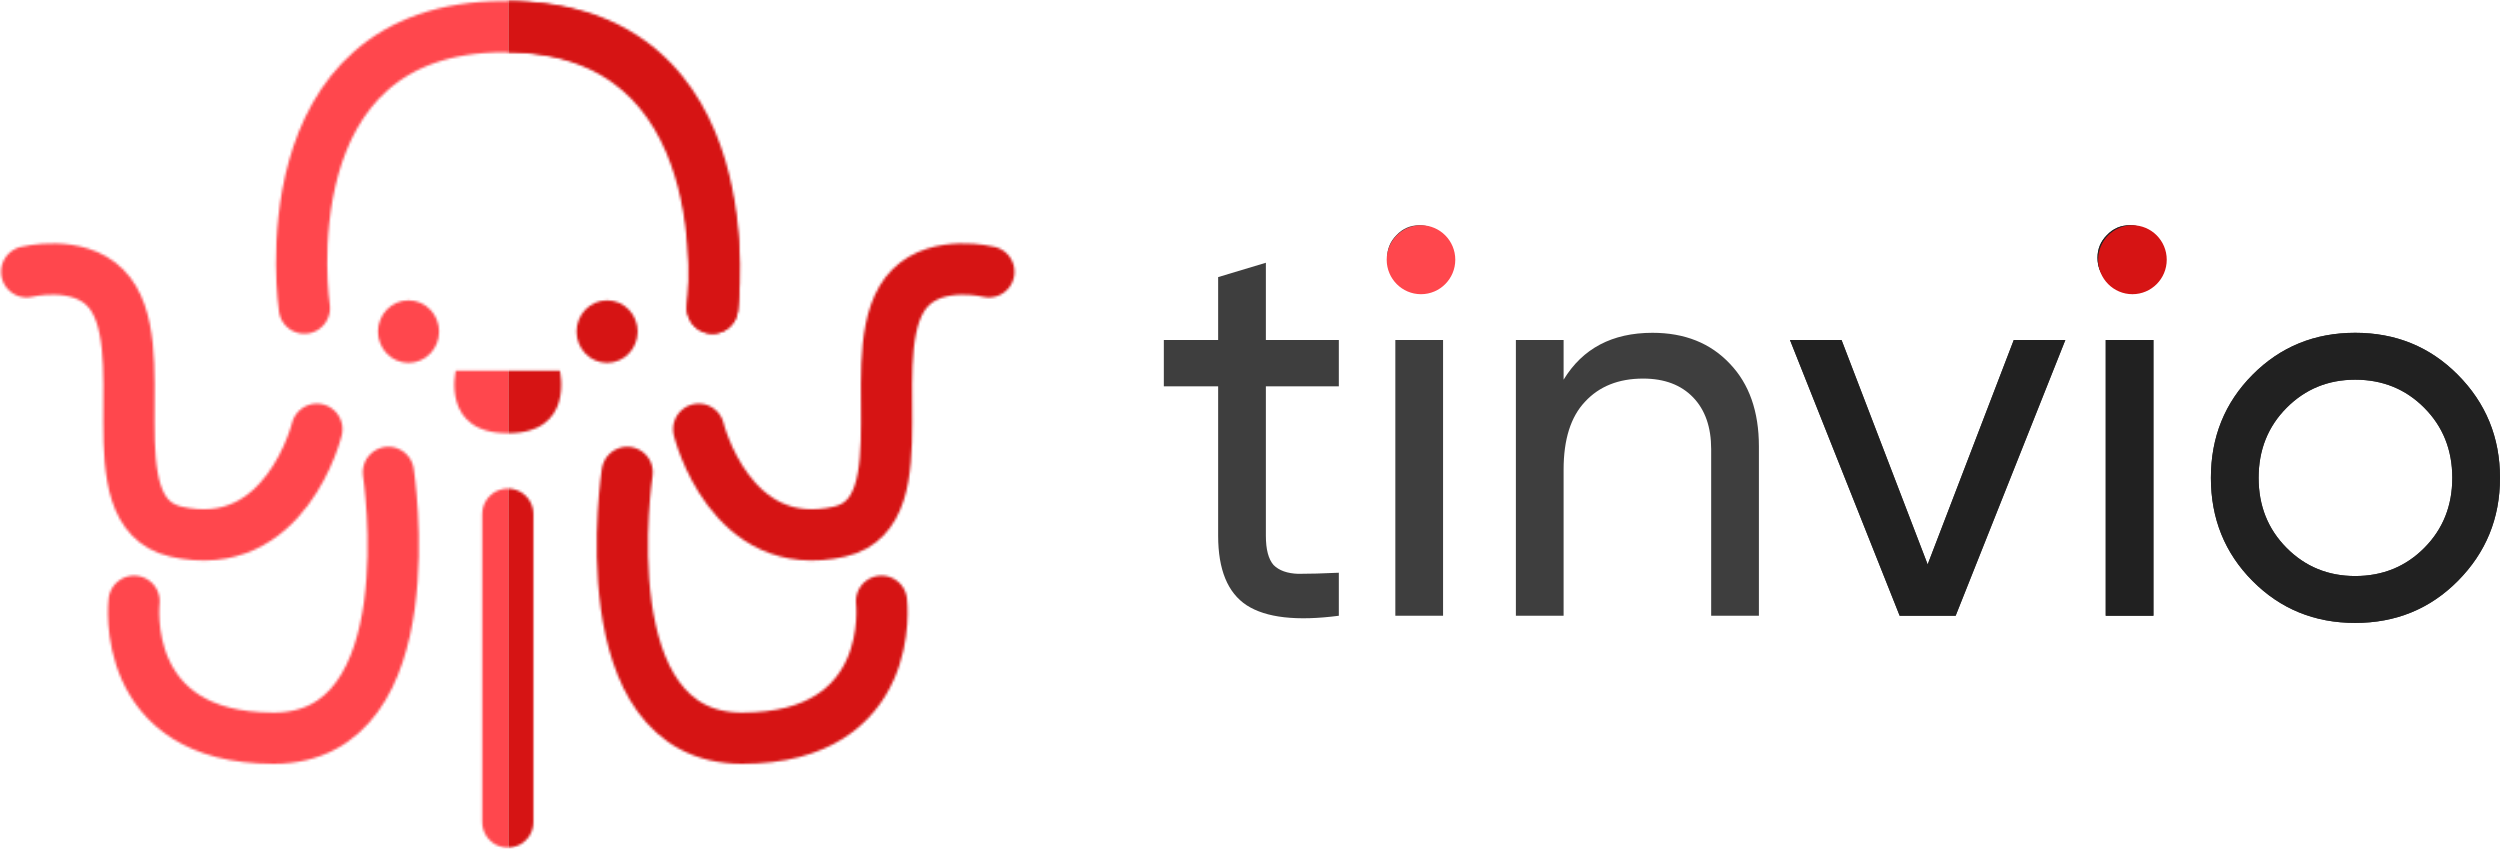 <svg width="1031" height="350" viewBox="0 0 1031 350" fill="none" xmlns="http://www.w3.org/2000/svg">
    <mask id="mask0_3618_3206" style="mask-type:alpha" maskUnits="userSpaceOnUse" x="0" y="0" width="419" height="350">
        <path d="M230.898 152.873H187.959C187.959 152.873 181.825 178.668 209.428 178.668C237.032 178.668 230.898 152.873 230.898 152.873Z" fill="#3E3E3E"/>
        <path d="M288.142 177.013C288.142 177.013 301.08 229.71 346.362 219.21C381.604 211.038 352.831 141.309 375.472 118.587C387.083 106.935 407.816 112.096 407.816 112.096" stroke="#212121" stroke-width="21.135" stroke-linecap="round"/>
        <path d="M130.674 177.013C130.674 177.013 117.737 229.71 72.454 219.21C37.212 211.038 65.985 141.309 43.344 118.587C31.733 106.935 11 112.096 11 112.096" stroke="#3E3E3E" stroke-width="21.135" stroke-linecap="round"/>
        <path d="M125.52 127.082C125.52 127.082 108.349 10.999 207.951 11C307.552 11.001 293.813 127.082 293.813 127.082" stroke="#3E3E3E" stroke-width="21.135" stroke-linecap="round"/>
        <path d="M283.332 125.709C282.574 131.496 286.65 136.802 292.436 137.56C298.223 138.319 303.529 134.243 304.288 128.456L283.332 125.709ZM209.427 21.567C232.121 21.568 247.296 28.114 257.717 37.13C268.312 46.296 274.89 58.796 278.841 72.059C282.792 85.319 283.942 98.778 284.065 109.07C284.126 114.181 283.932 118.425 283.728 121.359C283.625 122.824 283.521 123.956 283.444 124.701C283.406 125.074 283.375 125.348 283.355 125.519C283.345 125.604 283.338 125.663 283.334 125.695C283.332 125.711 283.331 125.72 283.33 125.722C283.33 125.724 283.33 125.723 283.331 125.721C283.331 125.72 283.331 125.717 283.331 125.716C283.332 125.713 283.332 125.709 293.81 127.082C304.288 128.456 304.288 128.451 304.289 128.446C304.289 128.444 304.29 128.438 304.291 128.433C304.292 128.424 304.293 128.413 304.295 128.4C304.298 128.374 304.302 128.342 304.307 128.302C304.317 128.222 304.33 128.115 304.346 127.98C304.378 127.711 304.42 127.334 304.469 126.856C304.567 125.901 304.692 124.54 304.811 122.831C305.05 119.416 305.267 114.591 305.198 108.819C305.062 97.346 303.792 81.785 299.097 66.024C294.402 50.266 286.11 33.746 271.545 21.146C256.807 8.396 236.533 0.433 209.427 0.433L209.427 21.567Z" fill="#212121"/>
        <path d="M209.427 212.032V339" stroke="#3E3E3E" stroke-width="21.135" stroke-linecap="round"/>
        <path d="M258.671 194.797C258.671 194.797 241.757 304.433 306.027 304.433C370.297 304.433 363.532 247.954 363.532 247.954" stroke="#212121" stroke-width="21.135" stroke-linecap="round"/>
        <path d="M160.162 194.797C160.162 194.797 177.075 304.433 112.805 304.433C48.535 304.433 55.3 247.954 55.3 247.954" stroke="#3E3E3E" stroke-width="21.135" stroke-linecap="round"/>
        <ellipse cx="250.369" cy="136.75" rx="12.6" ry="12.899" fill="#212121"/>
        <ellipse cx="168.482" cy="136.75" rx="12.6" ry="12.899" fill="#3E3E3E"/>
    </mask>
    <g mask="url(#mask0_3618_3206)">
        <rect x="-14.404" y="-20.243" width="224.07" height="390.985" fill="#FF474D"/>
        <rect x="209.67" y="-20.243" width="224.07" height="390.985" fill="#D61414"/>
    </g>
    <path d="M552.135 140.204V159.311H522.045V220.954C522.045 226.564 523.101 230.583 525.213 233.009C527.475 235.284 530.869 236.497 535.393 236.649C539.918 236.649 545.499 236.497 552.135 236.194V253.936C534.79 256.21 522.121 254.77 514.127 249.614C506.284 244.458 502.363 234.905 502.363 220.954V159.311H479.965V140.204H502.363V114.273L522.045 108.359V140.204H552.135Z" fill="#3E3E3E"/>
    <path d="M585.392 119.505C581.621 119.505 578.454 118.216 575.89 115.638C573.326 113.06 572.044 109.951 572.044 106.312C572.044 102.672 573.326 99.564 575.89 96.986C578.454 94.256 581.621 92.891 585.392 92.891C589.012 92.891 592.103 94.256 594.667 96.986C597.232 99.564 598.514 102.672 598.514 106.312C598.514 109.951 597.232 113.06 594.667 115.638C592.103 118.216 589.012 119.505 585.392 119.505ZM595.12 253.936H575.437V140.204H595.12V253.936Z" fill="#3E3E3E"/>
    <path d="M681.481 137.247C694.753 137.247 705.387 141.493 713.38 149.985C721.374 158.325 725.371 169.698 725.371 184.104V253.936H705.688V185.242C705.688 176.143 703.2 169.016 698.222 163.86C693.245 158.704 686.383 156.126 677.635 156.126C667.529 156.126 659.536 159.311 653.654 165.68C647.771 171.897 644.83 181.223 644.83 193.658V253.936H625.148V140.204H644.83V156.581C652.673 143.692 664.89 137.247 681.481 137.247Z" fill="#3E3E3E"/>
    <path d="M794.965 232.782L830.485 140.204H851.751L806.504 253.936H783.427L738.18 140.204H759.446L794.965 232.782Z" fill="#3E3E3E"/>
    <path d="M878.352 119.505C874.581 119.505 871.414 118.216 868.85 115.638C866.286 113.06 865.004 109.951 865.004 106.312C865.004 102.672 866.286 99.564 868.85 96.986C871.414 94.256 874.581 92.891 878.352 92.891C881.971 92.891 885.063 94.256 887.627 96.986C890.191 99.564 891.473 102.672 891.473 106.312C891.473 109.951 890.191 113.06 887.627 115.638C885.063 118.216 881.971 119.505 878.352 119.505ZM888.08 253.936H868.397V140.204H888.08V253.936Z" fill="#3E3E3E"/>
    <path d="M1013.58 239.606C1002.12 251.13 988.015 256.893 971.273 256.893C954.532 256.893 940.43 251.13 928.967 239.606C917.504 228.081 911.773 213.902 911.773 197.07C911.773 180.237 917.504 166.059 928.967 154.534C940.43 143.009 954.532 137.247 971.273 137.247C988.015 137.247 1002.12 143.009 1013.58 154.534C1025.19 166.211 1031 180.389 1031 197.07C1031 213.751 1025.19 227.929 1013.58 239.606ZM971.273 237.558C982.585 237.558 992.087 233.692 999.779 225.958C1007.47 218.224 1011.32 208.595 1011.32 197.07C1011.32 185.545 1007.47 175.916 999.779 168.182C992.087 160.448 982.585 156.581 971.273 156.581C960.112 156.581 950.686 160.448 942.994 168.182C935.302 175.916 931.456 185.545 931.456 197.07C931.456 208.595 935.302 218.224 942.994 225.958C950.686 233.692 960.112 237.558 971.273 237.558Z" fill="#3E3E3E"/>
    <path d="M794.965 232.782L830.485 140.204H851.751L806.504 253.936H783.427L738.18 140.204H759.446L794.965 232.782Z" fill="#212121"/>
    <path d="M878.352 119.505C874.581 119.505 871.414 118.216 868.85 115.638C866.286 113.06 865.004 109.951 865.004 106.312C865.004 102.672 866.286 99.564 868.85 96.986C871.414 94.256 874.581 92.891 878.352 92.891C881.971 92.891 885.063 94.256 887.627 96.986C890.191 99.564 891.473 102.672 891.473 106.312C891.473 109.951 890.191 113.06 887.627 115.638C885.063 118.216 881.971 119.505 878.352 119.505ZM888.08 253.936H868.397V140.204H888.08V253.936Z" fill="#212121"/>
    <path d="M1013.58 239.606C1002.12 251.13 988.015 256.893 971.273 256.893C954.532 256.893 940.43 251.13 928.967 239.606C917.504 228.081 911.773 213.902 911.773 197.07C911.773 180.237 917.504 166.059 928.967 154.534C940.43 143.009 954.532 137.247 971.273 137.247C988.015 137.247 1002.12 143.009 1013.58 154.534C1025.19 166.211 1031 180.389 1031 197.07C1031 213.751 1025.19 227.929 1013.58 239.606ZM971.273 237.558C982.585 237.558 992.087 233.692 999.779 225.958C1007.47 218.224 1011.32 208.595 1011.32 197.07C1011.32 185.545 1007.47 175.916 999.779 168.182C992.087 160.448 982.585 156.581 971.273 156.581C960.112 156.581 950.686 160.448 942.994 168.182C935.302 175.916 931.456 185.545 931.456 197.07C931.456 208.595 935.302 218.224 942.994 225.958C950.686 233.692 960.112 237.558 971.273 237.558Z" fill="#212121"/>
    <ellipse cx="879.418" cy="107.109" rx="14.143" ry="14.217" fill="#D61414"/>
    <ellipse cx="586.017" cy="107.109" rx="14.143" ry="14.217" fill="#FF474D"/>
</svg>
